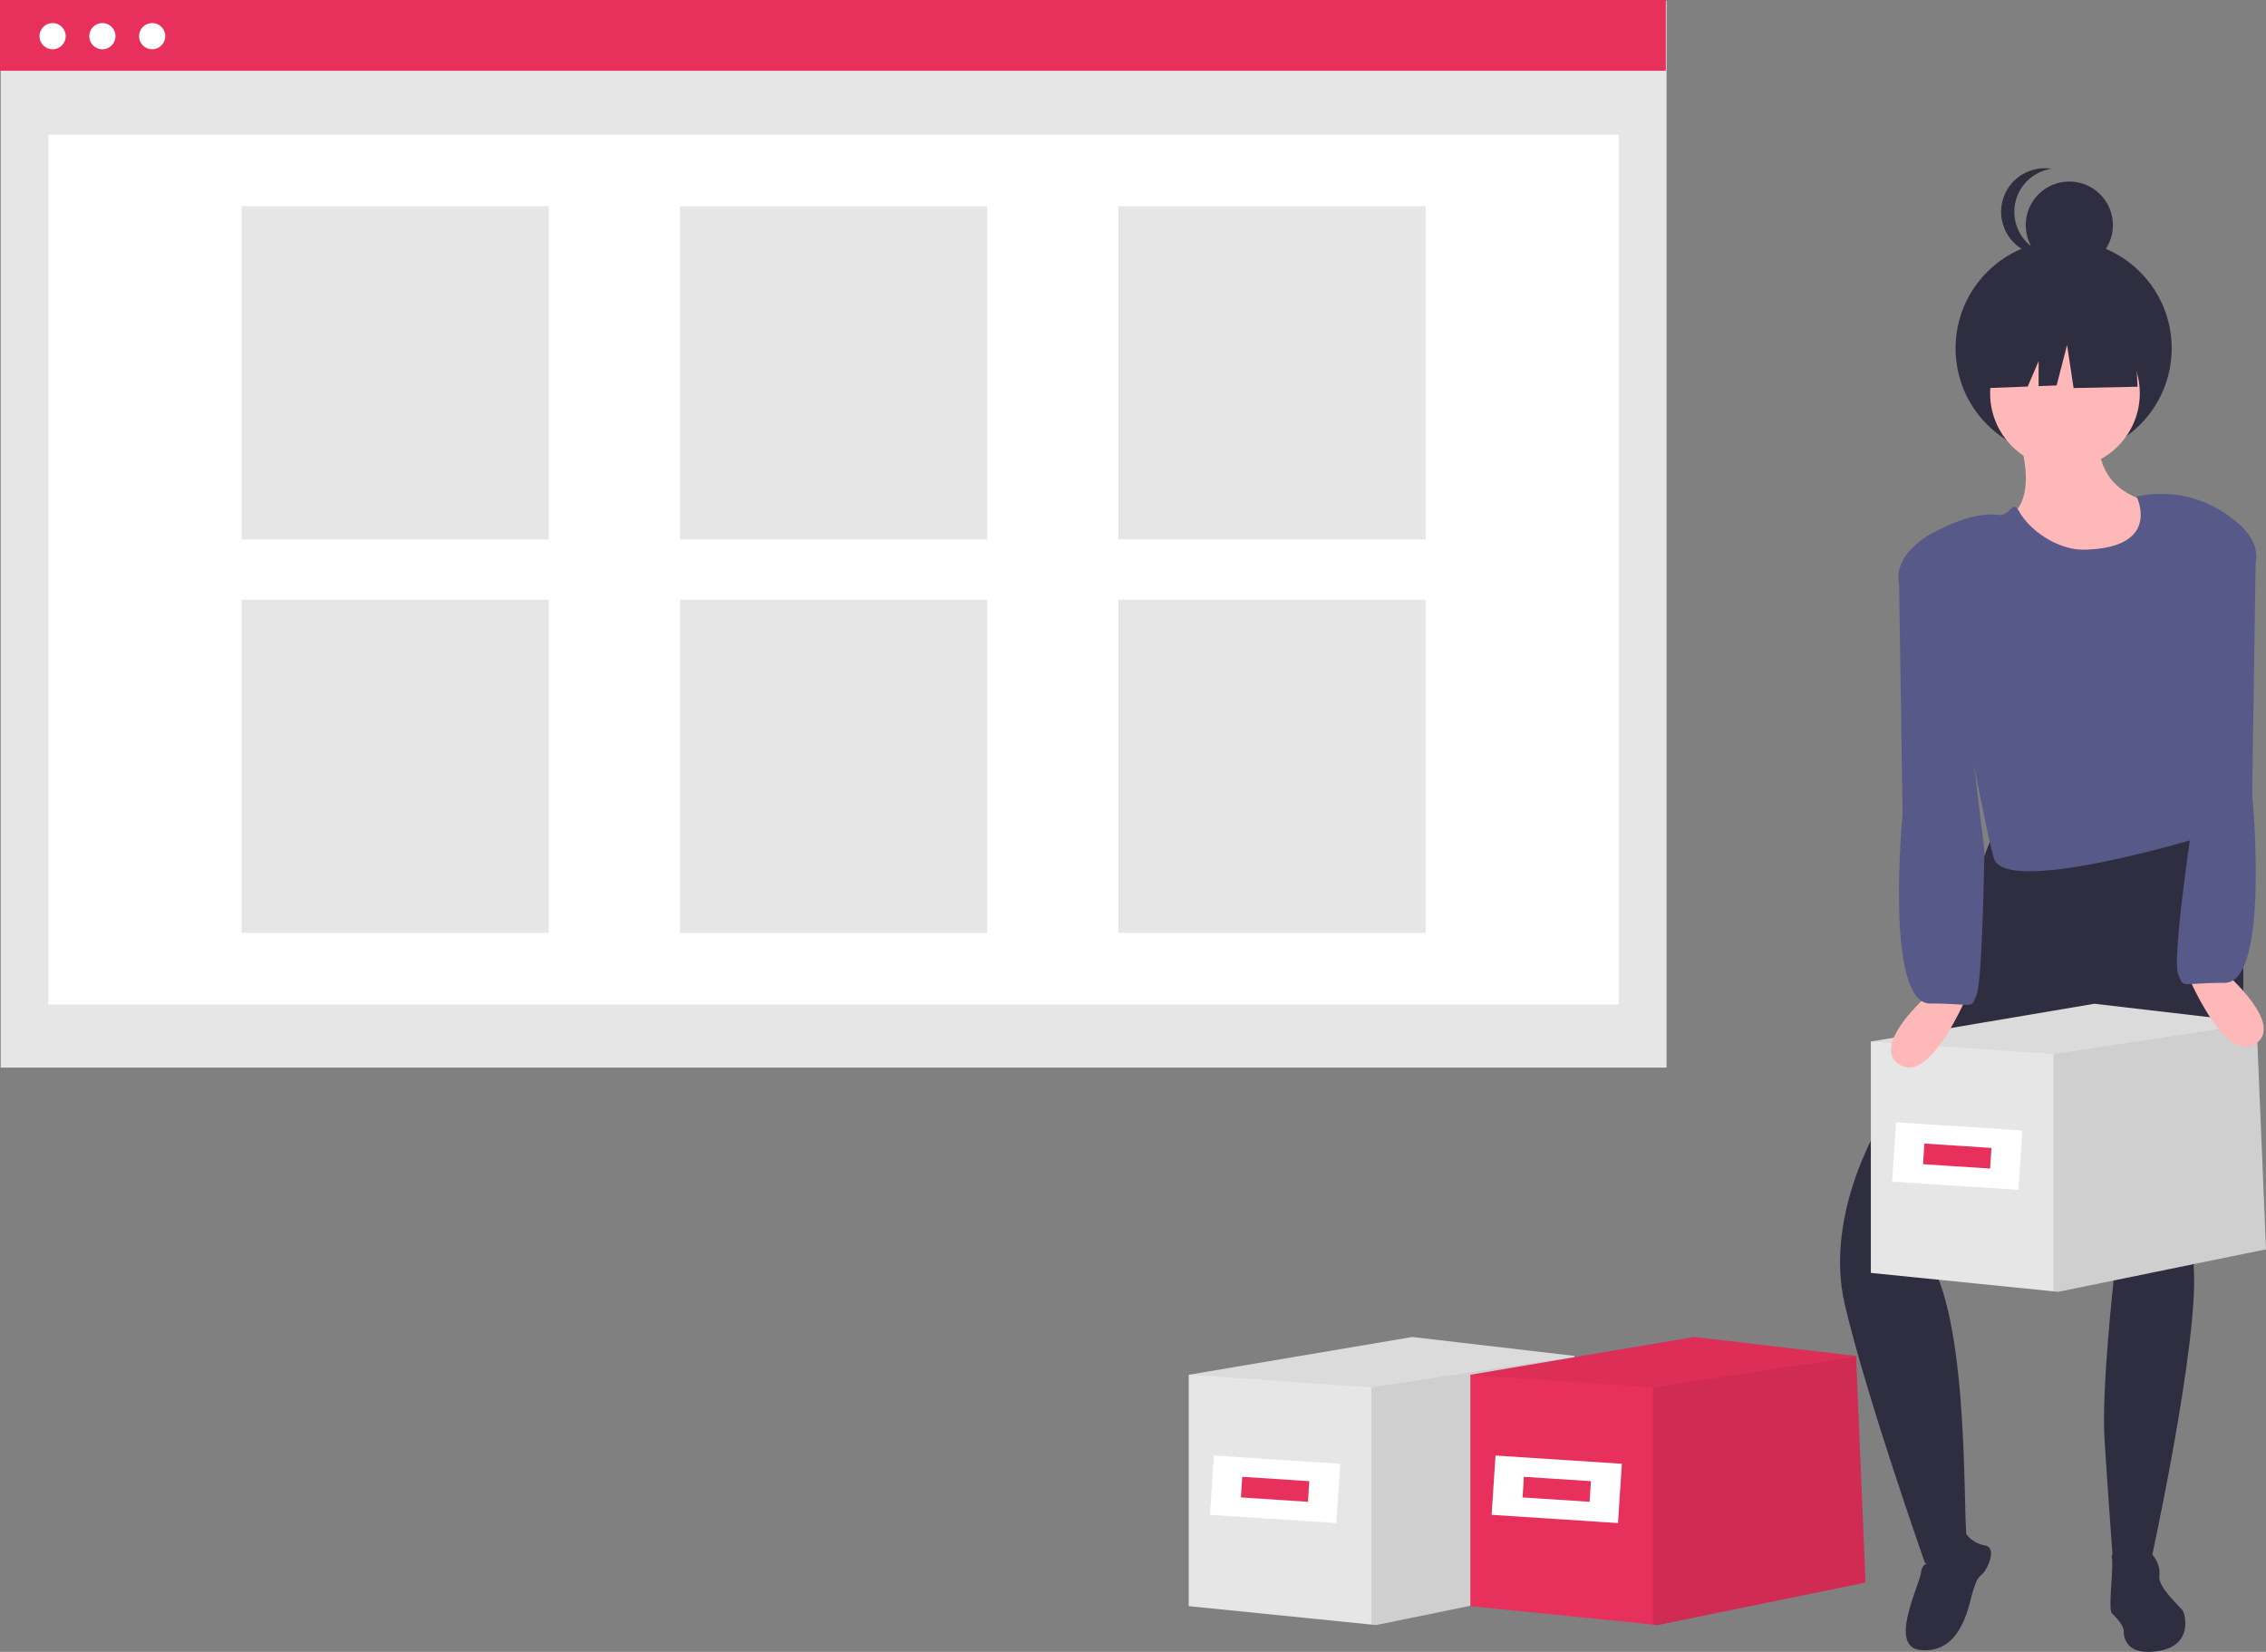<svg xmlns="http://www.w3.org/2000/svg" width="465.613" height="339.506" viewBox="0 0 465.613 339.506"><rect x="0" y="0" width="465.613" height="339.506" fill="#808080" stroke="none"/><defs><style>.a{fill:#e6e6e6;}.b{fill:#fff;}.c{fill:#e7305b;}.d{opacity:0.1;}.e{opacity:0.05;}.f{fill:#ffb8b8;}.g{fill:#2f2e41;}.h{fill:#575a89;}</style></defs><rect class="a" width="342.294" height="219.22" transform="translate(0.146 0.194)"/><rect class="b" width="322.718" height="178.755" transform="translate(9.934 27.69)"/><rect class="c" width="342.294" height="14.542"/><circle class="b" cx="2.695" cy="2.695" r="2.695" transform="translate(8.111 4.739)"/><circle class="b" cx="2.695" cy="2.695" r="2.695" transform="translate(18.342 4.739)"/><circle class="b" cx="2.695" cy="2.695" r="2.695" transform="translate(28.572 4.739)"/><rect class="a" width="63.119" height="68.479" transform="translate(49.641 42.392)"/><rect class="a" width="63.119" height="68.479" transform="translate(139.733 42.392)"/><rect class="a" width="63.119" height="68.479" transform="translate(229.825 42.392)"/><rect class="a" width="63.119" height="68.479" transform="translate(49.641 123.266)"/><rect class="a" width="63.119" height="68.479" transform="translate(139.733 123.266)"/><rect class="a" width="63.119" height="68.479" transform="translate(229.825 123.266)"/><path class="a" d="M541.263,568.032l-42.7,8.739-.973-.1-37.522-3.787v-47.55L506,517.569l33.32,3.886.012.211v.1Z" transform="translate(-215.812 -242.784)"/><path class="d" d="M574.415,571.651l-42.7,8.739-.973-.1V531.545l41.743-6.26Z" transform="translate(-248.964 -246.403)"/><path class="e" d="M539.336,521.765l-.012.012-41.73,6.149-37.522-2.591L506,517.569l33.32,3.886.012.211Z" transform="translate(-215.812 -242.784)"/><rect class="b" width="26.015" height="12.211" transform="matrix(0.998, 0.065, -0.065, 0.998, 249.424, 299.148)"/><rect class="c" width="13.804" height="4.247" transform="matrix(0.998, 0.065, -0.065, 0.998, 255.257, 303.519)"/><path class="c" d="M650.263,568.032l-42.7,8.739-.973-.1-37.522-3.787v-47.55L615,517.569l33.32,3.886.012.211v.1Z" transform="translate(-266.943 -242.784)"/><path class="d" d="M683.415,571.651l-42.7,8.739-.973-.1V531.545l41.743-6.26Z" transform="translate(-300.095 -246.403)"/><path class="e" d="M648.336,521.765l-.012.012-41.73,6.149-37.522-2.591L615,517.569l33.32,3.886.012.211Z" transform="translate(-266.943 -242.784)"/><rect class="b" width="26.015" height="12.211" transform="matrix(0.998, 0.065, -0.065, 0.998, 307.294, 299.148)"/><rect class="c" width="13.804" height="4.247" transform="matrix(0.998, 0.065, -0.065, 0.998, 313.127, 303.519)"/><path class="f" d="M933.359,295.884s7.533,19.461-6.278,19.461,21.345,19.461,35.156,8.161,5.65-11.928,5.65-11.928-18.206,1.883-17.578-14.439Z" transform="translate(-519.142 -207.953)"/><circle class="g" cx="22.203" cy="22.203" r="22.203" transform="translate(401.828 49.383)"/><path class="g" d="M906.007,448.422l-23.856,61.523s-11.928,18.834-7.533,37.667,16.471,53.111,16.471,53.111,9.122,2.321,8.495-5.84.391-47.728-9.026-58.4l38.05-43.488,1.256,49.6s-2.511,22.6-1.883,32.645,1.883,26.995,1.883,26.995l7.533-1.256s10.163-46.24,8.907-61.306c0,0,23.325-73.208-.531-90.786Z" transform="translate(-495.557 -279.507)"/><path class="g" d="M905.649,729.229s-3.072-.782-3.425,2.035-6.815,15.345-.069,15.972,9.079-5.683,10.208-10.12,1.558-4.691,2.5-5.541,3.189-5.507.371-5.861a6.235,6.235,0,0,1-4.261-3.125S910.085,730.359,905.649,729.229Z" transform="translate(-507.495 -408.114)"/><path class="g" d="M983.87,730.661s-5.7-.814-5.29,1.221-.814,10.579,0,11.393,2.441,2.441,2.441,3.662.407,5.29,7.324,4.069,5.29-7.324,4.883-8.138-5.29-4.883-4.883-7.324S986.311,729.034,983.87,730.661Z" transform="translate(-544.646 -411.725)"/><circle class="f" cx="15.378" cy="15.378" r="15.378" transform="translate(408.926 65.467)"/><path class="h" d="M950.432,321.995s5.364,10.612-10.8,10.913c-4.97.093-10.881-3.53-13.321-7.861-1.438-2.552-1.8.972-4.125.714-4.4-.489-9.1,1.337-13.313,3.575a2.655,2.655,0,0,0-1.3,3.114c3.191,10.589,12.3,61.523,13.712,64.3,3.593,7.082,42.473-4.778,42.473-4.778.533-19.269-6.461-46.227,5.84-65.833a23.431,23.431,0,0,0-19.165-4.14Z" transform="translate(-511.418 -219.939)"/><path class="g" d="M799.736,124.788l-11.268-5.9-15.56,2.414-3.219,14.218,8.014-.308,2.238-5.224v5.138l3.7-.142,2.146-8.316,1.342,8.853,13.144-.269Z" transform="translate(-361.05 -55.768)"/><circle class="g" cx="8.959" cy="8.959" r="8.959" transform="translate(416.24 37.308)"/><path class="g" d="M938.7,204.357a8.961,8.961,0,0,1,7.6-8.856,8.959,8.959,0,1,0,0,17.712A8.961,8.961,0,0,1,938.7,204.357Z" transform="translate(-524.798 -160.817)"/><path class="a" d="M805.263,439.032l-42.7,8.739-.973-.1-37.522-3.787v-47.55L770,388.569l33.32,3.886.012.211v.1Z" transform="translate(-339.651 -182.272)"/><path class="d" d="M838.415,442.651l-42.7,8.739-.973-.1V402.545l41.743-6.26Z" transform="translate(-372.803 -185.891)"/><path class="e" d="M803.336,392.765l-.012.012-41.73,6.148-37.522-2.591L770,388.569l33.32,3.886.012.211Z" transform="translate(-339.651 -182.272)"/><rect class="b" width="26.015" height="12.211" transform="matrix(0.998, 0.065, -0.065, 0.998, 389.586, 230.66)"/><rect class="c" width="13.804" height="4.247" transform="matrix(0.998, 0.065, -0.065, 0.998, 395.42, 235.031)"/><path class="f" d="M903.9,510.457s-15.695,12.556-8.789,16.95,15.067-16.95,15.067-16.95Z" transform="translate(-504.804 -308.606)"/><path class="h" d="M905.921,335.195c-.813-.916-11.079,4.319-9.557,11.149l.716,47.323s-3.767,38.923,5.65,38.923,8.306,1.309,9.561-1.83,1.593-29.731,1.593-29.731Z" transform="translate(-506.141 -226.344)"/><path class="f" d="M1005.95,502.457s8.161,21.345,15.067,16.95-8.789-16.95-8.789-16.95Z" transform="translate(-557.619 -304.853)"/><path class="h" d="M1004.809,393.559s-3.91,26.061-2.655,29.2.144,1.83,9.561,1.83,5.65-38.923,5.65-38.923l.716-47.323c1.522-6.83-8.744-12.065-9.557-11.149L999.5,357.988Z" transform="translate(-554.593 -222.592)"/></svg>
